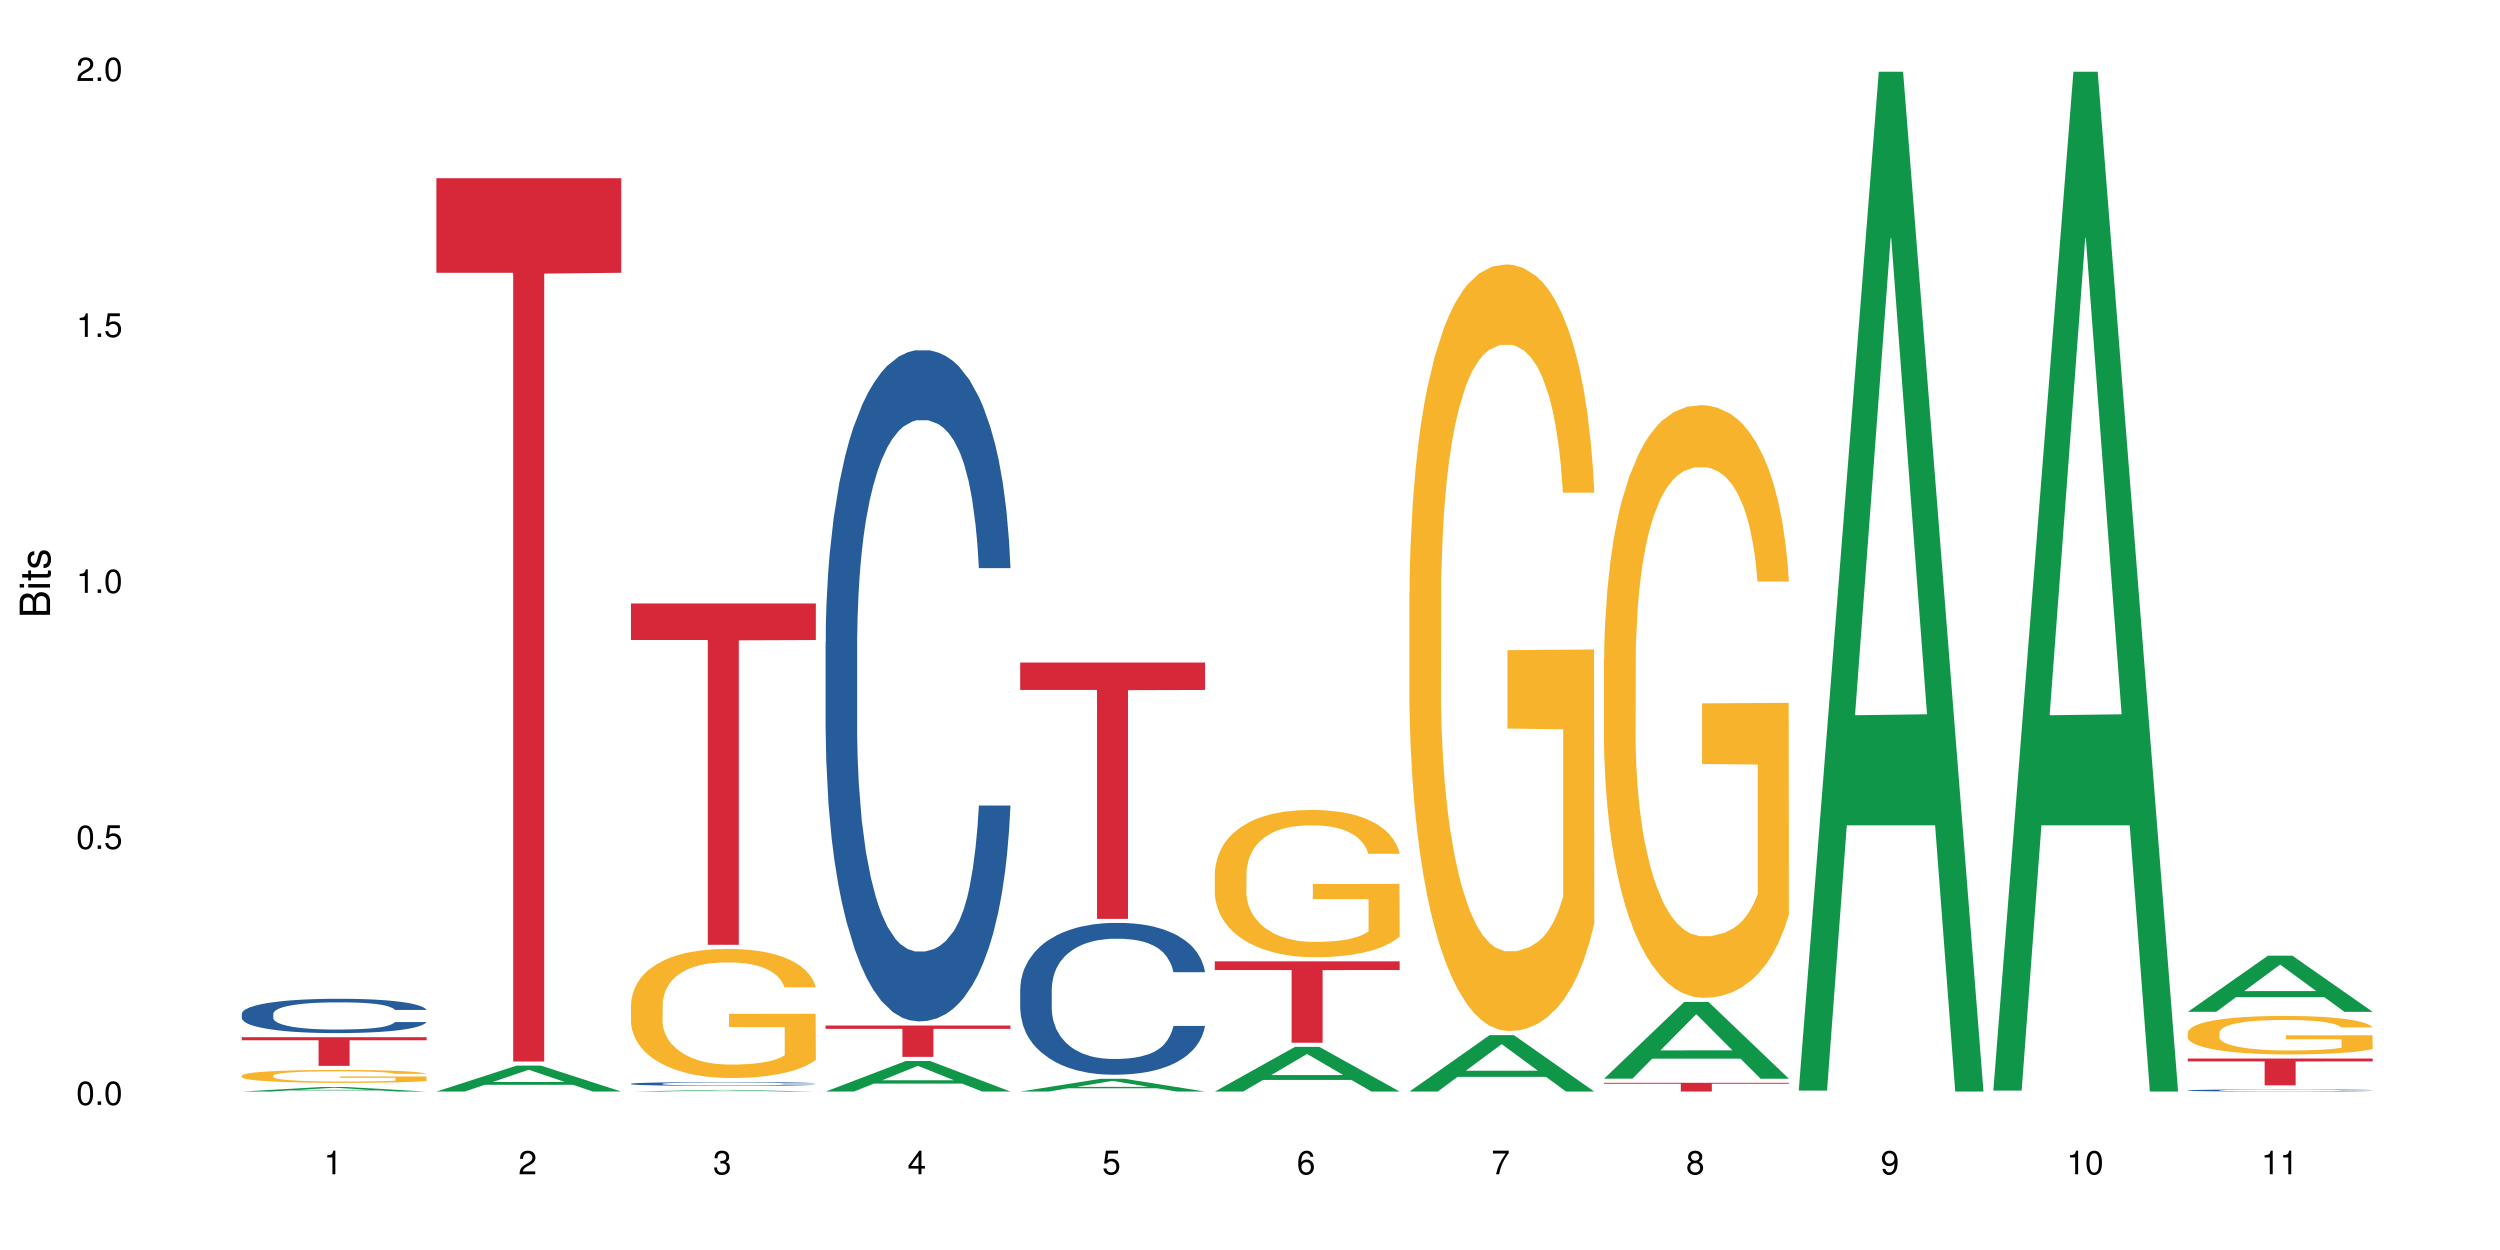 <?xml version="1.0" encoding="UTF-8"?>
<svg xmlns="http://www.w3.org/2000/svg" xmlns:xlink="http://www.w3.org/1999/xlink" width="720pt" height="360pt" viewBox="0 0 720 360" version="1.1">
<defs>
<g>
<symbol overflow="visible" id="glyph0-0">
<path style="stroke:none;" d=""/>
</symbol>
<symbol overflow="visible" id="glyph0-1">
<path style="stroke:none;" d="M 2.641 -6.797 C 2 -6.797 1.422 -6.531 1.078 -6.047 C 0.641 -5.453 0.406 -4.547 0.406 -3.297 C 0.406 -1 1.188 0.219 2.641 0.219 C 4.078 0.219 4.859 -1 4.859 -3.234 C 4.859 -4.562 4.656 -5.438 4.203 -6.047 C 3.844 -6.531 3.281 -6.797 2.641 -6.797 Z M 2.641 -6.047 C 3.547 -6.047 4 -5.125 4 -3.312 C 4 -1.375 3.562 -0.484 2.625 -0.484 C 1.734 -0.484 1.281 -1.422 1.281 -3.281 C 1.281 -5.141 1.734 -6.047 2.641 -6.047 Z M 2.641 -6.047 "/>
</symbol>
<symbol overflow="visible" id="glyph0-2">
<path style="stroke:none;" d="M 1.828 -1 L 0.828 -1 L 0.828 0 L 1.828 0 Z M 1.828 -1 "/>
</symbol>
<symbol overflow="visible" id="glyph0-3">
<path style="stroke:none;" d="M 4.562 -6.797 L 1.062 -6.797 L 0.547 -3.094 L 1.328 -3.094 C 1.719 -3.562 2.047 -3.734 2.578 -3.734 C 3.484 -3.734 4.062 -3.109 4.062 -2.094 C 4.062 -1.125 3.484 -0.531 2.578 -0.531 C 1.828 -0.531 1.375 -0.906 1.188 -1.672 L 0.328 -1.672 C 0.453 -1.109 0.547 -0.844 0.75 -0.594 C 1.125 -0.078 1.828 0.219 2.594 0.219 C 3.969 0.219 4.922 -0.781 4.922 -2.219 C 4.922 -3.562 4.031 -4.484 2.719 -4.484 C 2.25 -4.484 1.859 -4.359 1.469 -4.062 L 1.734 -5.969 L 4.562 -5.969 Z M 4.562 -6.797 "/>
</symbol>
<symbol overflow="visible" id="glyph0-4">
<path style="stroke:none;" d="M 2.484 -4.844 L 2.484 0 L 3.328 0 L 3.328 -6.797 L 2.766 -6.797 C 2.469 -5.75 2.281 -5.609 0.984 -5.453 L 0.984 -4.844 Z M 2.484 -4.844 "/>
</symbol>
<symbol overflow="visible" id="glyph0-5">
<path style="stroke:none;" d="M 4.859 -0.828 L 1.281 -0.828 C 1.359 -1.391 1.672 -1.75 2.5 -2.234 L 3.469 -2.75 C 4.406 -3.266 4.906 -3.969 4.906 -4.812 C 4.906 -5.375 4.672 -5.906 4.266 -6.266 C 3.859 -6.625 3.375 -6.797 2.719 -6.797 C 1.859 -6.797 1.219 -6.5 0.844 -5.922 C 0.609 -5.562 0.5 -5.125 0.484 -4.438 L 1.328 -4.438 C 1.359 -4.906 1.406 -5.188 1.531 -5.406 C 1.75 -5.812 2.188 -6.062 2.703 -6.062 C 3.469 -6.062 4.031 -5.516 4.031 -4.781 C 4.031 -4.25 3.719 -3.797 3.125 -3.438 L 2.234 -2.938 C 0.812 -2.141 0.406 -1.5 0.328 0 L 4.859 0 Z M 4.859 -0.828 "/>
</symbol>
<symbol overflow="visible" id="glyph0-6">
<path style="stroke:none;" d="M 2.125 -3.125 L 2.578 -3.125 C 3.516 -3.125 3.984 -2.703 3.984 -1.891 C 3.984 -1.031 3.469 -0.531 2.578 -0.531 C 1.656 -0.531 1.203 -0.984 1.156 -1.969 L 0.312 -1.969 C 0.344 -1.422 0.438 -1.078 0.609 -0.766 C 0.953 -0.109 1.625 0.219 2.547 0.219 C 3.953 0.219 4.859 -0.609 4.859 -1.906 C 4.859 -2.766 4.516 -3.25 3.703 -3.516 C 4.344 -3.766 4.656 -4.25 4.656 -4.938 C 4.656 -6.109 3.875 -6.797 2.578 -6.797 C 1.203 -6.797 0.484 -6.047 0.453 -4.609 L 1.297 -4.609 C 1.312 -5.016 1.344 -5.25 1.453 -5.453 C 1.641 -5.828 2.062 -6.062 2.594 -6.062 C 3.344 -6.062 3.797 -5.625 3.797 -4.906 C 3.797 -4.422 3.609 -4.141 3.25 -3.984 C 3.016 -3.891 2.719 -3.844 2.125 -3.844 Z M 2.125 -3.125 "/>
</symbol>
<symbol overflow="visible" id="glyph0-7">
<path style="stroke:none;" d="M 3.141 -1.625 L 3.141 0 L 3.984 0 L 3.984 -1.625 L 4.984 -1.625 L 4.984 -2.391 L 3.984 -2.391 L 3.984 -6.797 L 3.359 -6.797 L 0.266 -2.516 L 0.266 -1.625 Z M 3.141 -2.391 L 1 -2.391 L 3.141 -5.359 Z M 3.141 -2.391 "/>
</symbol>
<symbol overflow="visible" id="glyph0-8">
<path style="stroke:none;" d="M 4.781 -5.031 C 4.609 -6.141 3.891 -6.797 2.844 -6.797 C 2.094 -6.797 1.422 -6.438 1.031 -5.828 C 0.609 -5.172 0.406 -4.344 0.406 -3.094 C 0.406 -1.953 0.578 -1.234 0.984 -0.625 C 1.359 -0.078 1.953 0.219 2.703 0.219 C 3.984 0.219 4.922 -0.734 4.922 -2.078 C 4.922 -3.344 4.062 -4.234 2.844 -4.234 C 2.172 -4.234 1.641 -3.969 1.281 -3.469 C 1.281 -5.125 1.828 -6.047 2.797 -6.047 C 3.391 -6.047 3.797 -5.672 3.938 -5.031 Z M 2.734 -3.484 C 3.547 -3.484 4.062 -2.922 4.062 -2 C 4.062 -1.156 3.484 -0.531 2.703 -0.531 C 1.922 -0.531 1.328 -1.188 1.328 -2.047 C 1.328 -2.891 1.906 -3.484 2.734 -3.484 Z M 2.734 -3.484 "/>
</symbol>
<symbol overflow="visible" id="glyph0-9">
<path style="stroke:none;" d="M 4.984 -6.797 L 0.438 -6.797 L 0.438 -5.969 L 4.109 -5.969 C 2.5 -3.656 1.828 -2.234 1.328 0 L 2.219 0 C 2.594 -2.172 3.453 -4.047 4.984 -6.094 Z M 4.984 -6.797 "/>
</symbol>
<symbol overflow="visible" id="glyph0-10">
<path style="stroke:none;" d="M 3.75 -3.578 C 4.453 -4 4.688 -4.344 4.688 -4.984 C 4.688 -6.047 3.844 -6.797 2.641 -6.797 C 1.438 -6.797 0.594 -6.047 0.594 -4.984 C 0.594 -4.359 0.828 -4.016 1.516 -3.578 C 0.734 -3.203 0.359 -2.641 0.359 -1.891 C 0.359 -0.641 1.297 0.219 2.641 0.219 C 3.984 0.219 4.922 -0.641 4.922 -1.875 C 4.922 -2.641 4.531 -3.203 3.75 -3.578 Z M 2.641 -6.047 C 3.359 -6.047 3.812 -5.625 3.812 -4.969 C 3.812 -4.344 3.344 -3.922 2.641 -3.922 C 1.922 -3.922 1.453 -4.344 1.453 -4.984 C 1.453 -5.625 1.922 -6.047 2.641 -6.047 Z M 2.641 -3.203 C 3.484 -3.203 4.062 -2.672 4.062 -1.875 C 4.062 -1.062 3.484 -0.531 2.625 -0.531 C 1.797 -0.531 1.219 -1.078 1.219 -1.875 C 1.219 -2.672 1.797 -3.203 2.641 -3.203 Z M 2.641 -3.203 "/>
</symbol>
<symbol overflow="visible" id="glyph0-11">
<path style="stroke:none;" d="M 0.516 -1.547 C 0.672 -0.438 1.406 0.219 2.438 0.219 C 3.188 0.219 3.859 -0.141 4.266 -0.75 C 4.688 -1.406 4.891 -2.25 4.891 -3.484 C 4.891 -4.625 4.703 -5.359 4.312 -5.953 C 3.938 -6.5 3.344 -6.797 2.594 -6.797 C 1.297 -6.797 0.359 -5.844 0.359 -4.516 C 0.359 -3.25 1.234 -2.344 2.453 -2.344 C 3.094 -2.344 3.562 -2.578 4.016 -3.109 C 4 -1.453 3.469 -0.531 2.5 -0.531 C 1.906 -0.531 1.484 -0.906 1.359 -1.547 Z M 2.578 -6.062 C 3.375 -6.062 3.969 -5.406 3.969 -4.531 C 3.969 -3.688 3.375 -3.094 2.547 -3.094 C 1.734 -3.094 1.234 -3.672 1.234 -4.578 C 1.234 -5.438 1.797 -6.062 2.578 -6.062 Z M 2.578 -6.062 "/>
</symbol>
<symbol overflow="visible" id="glyph1-0">
<path style="stroke:none;" d=""/>
</symbol>
<symbol overflow="visible" id="glyph1-1">
<path style="stroke:none;" d="M 0 -0.953 L 0 -4.891 C 0 -5.719 -0.234 -6.344 -0.734 -6.797 C -1.188 -7.234 -1.812 -7.469 -2.5 -7.469 C -3.547 -7.469 -4.188 -7 -4.625 -5.875 C -4.984 -6.672 -5.641 -7.094 -6.531 -7.094 C -7.156 -7.094 -7.734 -6.859 -8.141 -6.391 C -8.562 -5.938 -8.75 -5.344 -8.75 -4.5 L -8.75 -0.953 Z M -4.984 -2.062 L -7.766 -2.062 L -7.766 -4.219 C -7.766 -4.844 -7.688 -5.203 -7.453 -5.5 C -7.219 -5.812 -6.859 -5.969 -6.375 -5.969 C -5.906 -5.969 -5.531 -5.812 -5.297 -5.5 C -5.062 -5.203 -4.984 -4.844 -4.984 -4.219 Z M -0.984 -2.062 L -4 -2.062 L -4 -4.781 C -4 -5.328 -3.859 -5.688 -3.578 -5.953 C -3.297 -6.219 -2.922 -6.359 -2.484 -6.359 C -2.062 -6.359 -1.688 -6.219 -1.406 -5.953 C -1.109 -5.688 -0.984 -5.328 -0.984 -4.781 Z M -0.984 -2.062 "/>
</symbol>
<symbol overflow="visible" id="glyph1-2">
<path style="stroke:none;" d="M -6.281 -1.797 L -6.281 -0.797 L 0 -0.797 L 0 -1.797 Z M -8.75 -1.797 L -8.75 -0.797 L -7.484 -0.797 L -7.484 -1.797 Z M -8.75 -1.797 "/>
</symbol>
<symbol overflow="visible" id="glyph1-3">
<path style="stroke:none;" d="M -6.281 -3.047 L -6.281 -2.016 L -8.016 -2.016 L -8.016 -1.016 L -6.281 -1.016 L -6.281 -0.172 L -5.469 -0.172 L -5.469 -1.016 L -0.719 -1.016 C -0.078 -1.016 0.281 -1.453 0.281 -2.234 C 0.281 -2.469 0.25 -2.719 0.188 -3.047 L -0.641 -3.047 C -0.609 -2.922 -0.594 -2.766 -0.594 -2.562 C -0.594 -2.141 -0.719 -2.016 -1.156 -2.016 L -5.469 -2.016 L -5.469 -3.047 Z M -6.281 -3.047 "/>
</symbol>
<symbol overflow="visible" id="glyph1-4">
<path style="stroke:none;" d="M -4.531 -5.25 C -5.766 -5.25 -6.469 -4.422 -6.469 -2.969 C -6.469 -1.516 -5.719 -0.562 -4.547 -0.562 C -3.562 -0.562 -3.094 -1.062 -2.734 -2.562 L -2.516 -3.484 C -2.344 -4.188 -2.094 -4.469 -1.625 -4.469 C -1.047 -4.469 -0.641 -3.875 -0.641 -3 C -0.641 -2.453 -0.797 -2 -1.062 -1.75 C -1.25 -1.594 -1.422 -1.531 -1.875 -1.469 L -1.875 -0.406 C -0.422 -0.453 0.281 -1.266 0.281 -2.922 C 0.281 -4.5 -0.5 -5.516 -1.719 -5.516 C -2.656 -5.516 -3.172 -4.984 -3.469 -3.734 L -3.703 -2.766 C -3.891 -1.953 -4.156 -1.609 -4.594 -1.609 C -5.172 -1.609 -5.547 -2.125 -5.547 -2.938 C -5.547 -3.75 -5.203 -4.172 -4.531 -4.203 Z M -4.531 -5.25 "/>
</symbol>
</g>
</defs>
<g id="surface77192">
<rect x="0" y="0" width="720" height="360" style="fill:rgb(100%,100%,100%);fill-opacity:1;stroke:none;"/>
<path style=" stroke:none;fill-rule:nonzero;fill:rgb(6.275%,58.824%,28.235%);fill-opacity:1;" d="M 69.629 314.371 L 69.688 314.367 L 92.723 313.051 L 99.723 313.051 L 122.875 314.371 L 114.738 314.371 L 108.938 314.027 L 83.508 314.027 L 77.82 314.371 L 69.629 314.371 L 85.957 313.883 L 106.605 313.883 L 96.309 313.266 L 96.195 313.266 L 96.082 313.27 L 85.898 313.883 L 85.957 313.883 Z M 69.629 314.371 "/>
<path style=" stroke:none;fill-rule:nonzero;fill:rgb(14.51%,36.078%,60%);fill-opacity:1;" d="M 69.629 291.949 L 69.695 291.941 L 69.695 291.727 L 69.891 291.383 L 70.344 290.949 L 70.797 290.652 L 71.969 290.117 L 73.59 289.602 L 75.277 289.207 L 76.512 288.969 L 77.617 288.789 L 80.148 288.457 L 81.773 288.285 L 83.523 288.129 L 85.668 287.977 L 87.227 287.887 L 90.73 287.742 L 93.328 287.68 L 95.344 287.652 L 99.691 287.652 L 102.289 287.688 L 104.172 287.734 L 106.25 287.805 L 108.004 287.887 L 111.055 288.086 L 113.781 288.34 L 115.016 288.484 L 116.965 288.762 L 118.457 289.035 L 119.496 289.27 L 120.664 289.602 L 121.703 290.008 L 122.484 290.469 L 122.875 290.859 L 113.781 290.859 L 113.328 290.496 L 112.809 290.219 L 111.836 289.848 L 110.859 289.586 L 109.496 289.324 L 108.266 289.152 L 106.574 288.98 L 105.082 288.871 L 103.523 288.789 L 102.031 288.734 L 99.172 288.684 L 95.863 288.684 L 94.629 288.699 L 92.098 288.773 L 90.73 288.836 L 88.785 288.961 L 87.422 289.078 L 85.797 289.258 L 84.695 289.414 L 83.328 289.648 L 82.355 289.855 L 81.254 290.152 L 80.602 290.379 L 80.02 290.633 L 79.5 290.93 L 79.109 291.246 L 78.852 291.582 L 78.719 291.906 L 78.719 293.305 L 78.852 293.633 L 79.176 294.012 L 80.02 294.562 L 81.254 295.039 L 82.68 295.418 L 84.043 295.691 L 84.824 295.816 L 85.863 295.961 L 87.484 296.141 L 89.824 296.32 L 91.188 296.395 L 93.266 296.465 L 95.406 296.504 L 98.266 296.504 L 100.797 296.465 L 102.484 296.422 L 104.238 296.348 L 106.641 296.195 L 108.133 296.051 L 109.434 295.879 L 110.406 295.707 L 111.055 295.562 L 112.031 295.285 L 112.809 294.977 L 113.395 294.66 L 113.781 294.352 L 122.875 294.352 L 122.484 294.715 L 121.898 295.066 L 121.316 295.328 L 120.406 295.645 L 119.367 295.926 L 117.875 296.242 L 116.641 296.449 L 115.016 296.676 L 113.523 296.848 L 111.898 297 L 109.496 297.18 L 107.938 297.27 L 106.25 297.352 L 104.238 297.426 L 101.707 297.488 L 98.977 297.523 L 96.445 297.531 L 93.719 297.516 L 91.707 297.477 L 89.043 297.398 L 85.73 297.234 L 83.328 297.062 L 81.445 296.891 L 79.824 296.711 L 78.004 296.465 L 75.668 296.07 L 74.238 295.762 L 73.266 295.508 L 72.16 295.156 L 71.383 294.84 L 70.473 294.336 L 69.824 293.695 L 69.629 293.199 Z M 69.629 291.949 "/>
<path style=" stroke:none;fill-rule:nonzero;fill:rgb(96.863%,70.196%,16.863%);fill-opacity:1;" d="M 69.629 309.742 L 69.695 309.738 L 69.695 309.672 L 69.953 309.52 L 70.602 309.309 L 71.449 309.133 L 72.355 308.996 L 72.941 308.926 L 73.914 308.824 L 74.758 308.75 L 76.902 308.598 L 79.629 308.453 L 81.121 308.391 L 82.809 308.336 L 85.215 308.27 L 86.316 308.246 L 89.691 308.191 L 93.523 308.156 L 97.746 308.148 L 99.691 308.152 L 102.355 308.164 L 105.992 308.203 L 108.07 308.234 L 109.691 308.27 L 111.379 308.312 L 113.457 308.383 L 115.406 308.465 L 116.965 308.547 L 118.523 308.648 L 119.82 308.758 L 120.926 308.875 L 121.898 309.02 L 122.484 309.137 L 122.875 309.258 L 113.848 309.258 L 113.328 309.137 L 112.742 309.047 L 111.77 308.934 L 110.797 308.852 L 109.82 308.785 L 108.004 308.699 L 106.445 308.645 L 104.496 308.598 L 102.613 308.566 L 100.473 308.547 L 99.172 308.539 L 95.73 308.539 L 92.613 308.562 L 90.797 308.59 L 89.5 308.617 L 87.68 308.668 L 86.578 308.707 L 85.926 308.734 L 83.98 308.84 L 82.68 308.938 L 81.965 309 L 81.059 309.102 L 80.406 309.195 L 79.695 309.332 L 79.305 309.434 L 78.785 309.664 L 78.719 310.277 L 78.914 310.406 L 79.305 310.547 L 79.824 310.668 L 80.602 310.797 L 81.383 310.895 L 82.746 311.027 L 83.914 311.117 L 84.824 311.176 L 86.578 311.266 L 87.289 311.297 L 88.98 311.359 L 90.73 311.406 L 92.875 311.445 L 94.5 311.469 L 97.094 311.484 L 100.406 311.484 L 104.305 311.465 L 106.77 311.438 L 108.457 311.41 L 109.562 311.387 L 110.926 311.348 L 111.898 311.316 L 112.809 311.277 L 113.914 311.219 L 113.914 310.406 L 97.875 310.402 L 97.875 310.023 L 122.809 310.02 L 122.875 311.348 L 121.512 311.441 L 119.82 311.527 L 118.199 311.598 L 116.512 311.656 L 114.109 311.719 L 112.16 311.762 L 109.172 311.809 L 106.445 311.84 L 103.59 311.859 L 101.055 311.867 L 98.07 311.871 L 95.406 311.867 L 92.551 311.844 L 90.277 311.816 L 88.199 311.785 L 86.121 311.738 L 83.523 311.668 L 81.836 311.609 L 80.082 311.539 L 78.332 311.453 L 76.773 311.363 L 75.734 311.289 L 74.695 311.211 L 73.59 311.105 L 72.551 310.992 L 71.773 310.887 L 71.059 310.766 L 70.539 310.656 L 70.02 310.5 L 69.758 310.379 L 69.629 310.273 Z M 69.629 309.742 "/>
<path style=" stroke:none;fill-rule:nonzero;fill:rgb(83.922%,15.686%,22.353%);fill-opacity:1;" d="M 69.629 298.711 L 122.875 298.711 L 122.875 299.594 L 100.684 299.602 L 100.684 306.969 L 91.754 306.969 L 91.754 299.609 L 91.625 299.594 L 69.629 299.594 Z M 69.629 298.711 "/>
<path style=" stroke:none;fill-rule:nonzero;fill:rgb(6.275%,58.824%,28.235%);fill-opacity:1;" d="M 125.676 314.363 L 125.734 314.355 L 148.77 306.898 L 155.77 306.898 L 178.918 314.371 L 170.785 314.371 L 164.984 312.422 L 139.555 312.422 L 133.867 314.363 L 125.676 314.363 L 142 311.613 L 162.652 311.605 L 152.355 308.117 L 152.242 308.113 L 152.129 308.133 L 141.945 311.605 L 142 311.613 Z M 125.676 314.363 "/>
<path style=" stroke:none;fill-rule:nonzero;fill:rgb(83.922%,15.686%,22.353%);fill-opacity:1;" d="M 125.676 51.328 L 178.918 51.328 L 178.918 78.559 L 156.73 78.797 L 156.73 305.719 L 147.801 305.719 L 147.801 79.039 L 147.672 78.559 L 125.676 78.559 Z M 125.676 51.328 "/>
<path style=" stroke:none;fill-rule:nonzero;fill:rgb(6.275%,58.824%,28.235%);fill-opacity:1;" d="M 181.723 314.371 L 181.777 314.371 L 204.816 313.91 L 211.812 313.91 L 234.965 314.371 L 226.832 314.371 L 221.031 314.25 L 195.602 314.25 L 189.914 314.371 L 181.723 314.371 L 198.047 314.199 L 218.695 314.199 L 208.402 313.984 L 208.289 313.984 L 208.172 313.988 L 197.992 314.199 L 198.047 314.199 Z M 181.723 314.371 "/>
<path style=" stroke:none;fill-rule:nonzero;fill:rgb(14.51%,36.078%,60%);fill-opacity:1;" d="M 181.723 312.117 L 181.785 312.117 L 181.785 312.09 L 181.98 312.055 L 182.438 312.008 L 182.891 311.973 L 184.059 311.914 L 185.684 311.859 L 187.371 311.812 L 188.605 311.789 L 189.707 311.77 L 192.242 311.73 L 193.863 311.711 L 195.617 311.695 L 197.762 311.68 L 199.32 311.668 L 202.824 311.652 L 205.422 311.645 L 211.785 311.645 L 214.383 311.648 L 216.266 311.652 L 218.344 311.66 L 220.098 311.668 L 223.148 311.691 L 225.875 311.719 L 227.109 311.734 L 229.059 311.766 L 230.551 311.797 L 231.59 311.82 L 232.758 311.859 L 233.797 311.902 L 234.578 311.953 L 234.965 311.996 L 225.875 311.996 L 225.422 311.957 L 224.902 311.926 L 223.926 311.883 L 222.953 311.855 L 221.59 311.828 L 220.355 311.809 L 218.668 311.789 L 217.176 311.777 L 215.617 311.77 L 214.121 311.762 L 211.266 311.758 L 206.723 311.758 L 204.188 311.766 L 202.824 311.773 L 200.875 311.785 L 199.512 311.801 L 197.891 311.82 L 196.785 311.836 L 195.422 311.863 L 194.449 311.887 L 193.344 311.918 L 192.695 311.941 L 192.109 311.973 L 191.59 312.004 L 191.203 312.039 L 190.941 312.074 L 190.812 312.113 L 190.812 312.266 L 190.941 312.301 L 191.266 312.344 L 192.109 312.402 L 193.344 312.457 L 194.773 312.5 L 196.137 312.527 L 196.918 312.543 L 197.953 312.559 L 199.578 312.578 L 201.914 312.598 L 203.281 312.605 L 205.355 312.613 L 207.5 312.617 L 210.355 312.617 L 212.891 312.613 L 214.578 312.609 L 216.332 312.602 L 218.734 312.586 L 220.227 312.566 L 221.523 312.551 L 222.5 312.531 L 223.148 312.516 L 224.121 312.484 L 224.902 312.449 L 225.484 312.414 L 225.875 312.383 L 234.965 312.383 L 234.578 312.422 L 233.992 312.461 L 233.406 312.488 L 232.5 312.523 L 231.461 312.555 L 229.965 312.59 L 228.734 312.613 L 227.109 312.637 L 225.617 312.656 L 223.992 312.672 L 221.59 312.691 L 220.031 312.703 L 218.344 312.711 L 216.332 312.719 L 213.797 312.727 L 211.07 312.73 L 205.812 312.73 L 203.801 312.727 L 201.137 312.715 L 197.824 312.699 L 195.422 312.68 L 193.539 312.66 L 191.918 312.641 L 190.098 312.613 L 187.762 312.57 L 186.332 312.535 L 185.359 312.508 L 184.254 312.469 L 183.477 312.434 L 182.566 312.379 L 181.918 312.309 L 181.723 312.254 Z M 181.723 312.117 "/>
<path style=" stroke:none;fill-rule:nonzero;fill:rgb(96.863%,70.196%,16.863%);fill-opacity:1;" d="M 181.723 289.211 L 181.785 289.176 L 181.785 288.496 L 182.047 286.969 L 182.695 284.863 L 183.539 283.133 L 184.449 281.777 L 185.035 281.062 L 186.008 280.043 L 186.852 279.297 L 188.996 277.77 L 191.723 276.344 L 193.215 275.734 L 194.902 275.156 L 197.305 274.512 L 198.41 274.273 L 201.785 273.73 L 205.617 273.391 L 209.836 273.289 L 211.785 273.32 L 214.449 273.457 L 218.082 273.832 L 220.16 274.172 L 221.785 274.512 L 223.473 274.953 L 225.551 275.629 L 227.5 276.445 L 229.059 277.262 L 230.617 278.277 L 231.914 279.363 L 233.02 280.555 L 233.992 281.98 L 234.578 283.168 L 234.965 284.355 L 225.941 284.355 L 225.422 283.168 L 224.836 282.25 L 223.863 281.129 L 222.891 280.316 L 221.914 279.672 L 220.098 278.789 L 218.539 278.246 L 216.59 277.77 L 214.707 277.465 L 212.566 277.262 L 211.266 277.191 L 207.824 277.191 L 204.707 277.43 L 202.891 277.703 L 201.59 277.973 L 199.773 278.484 L 198.668 278.891 L 198.02 279.16 L 196.07 280.215 L 194.773 281.164 L 194.059 281.809 L 193.148 282.828 L 192.5 283.746 L 191.785 285.102 L 191.398 286.121 L 190.879 288.43 L 190.812 294.539 L 191.008 295.832 L 191.398 297.223 L 191.918 298.445 L 192.695 299.734 L 193.477 300.719 L 194.84 302.043 L 196.008 302.926 L 196.918 303.504 L 198.668 304.422 L 199.383 304.727 L 201.07 305.336 L 202.824 305.812 L 204.969 306.219 L 206.59 306.422 L 209.188 306.594 L 212.5 306.594 L 216.395 306.391 L 218.863 306.117 L 220.551 305.848 L 221.656 305.609 L 223.02 305.234 L 223.992 304.895 L 224.902 304.523 L 226.004 303.945 L 226.004 295.832 L 209.969 295.797 L 209.969 291.996 L 234.902 291.961 L 234.965 305.234 L 233.602 306.152 L 231.914 307.035 L 230.293 307.715 L 228.602 308.289 L 226.199 308.934 L 224.254 309.344 L 221.266 309.816 L 218.539 310.125 L 215.68 310.328 L 213.148 310.43 L 210.164 310.465 L 207.5 310.395 L 204.645 310.191 L 202.371 309.918 L 200.293 309.582 L 198.215 309.141 L 195.617 308.426 L 193.93 307.848 L 192.176 307.137 L 190.422 306.289 L 188.863 305.371 L 187.824 304.656 L 186.785 303.844 L 185.684 302.824 L 184.645 301.672 L 183.863 300.617 L 183.152 299.43 L 182.633 298.309 L 182.113 296.781 L 181.852 295.559 L 181.723 294.508 Z M 181.723 289.211 "/>
<path style=" stroke:none;fill-rule:nonzero;fill:rgb(83.922%,15.686%,22.353%);fill-opacity:1;" d="M 181.723 173.801 L 234.965 173.801 L 234.965 184.324 L 212.777 184.418 L 212.777 272.109 L 203.848 272.109 L 203.848 184.512 L 203.719 184.324 L 181.723 184.324 Z M 181.723 173.801 "/>
<path style=" stroke:none;fill-rule:nonzero;fill:rgb(6.275%,58.824%,28.235%);fill-opacity:1;" d="M 237.77 314.363 L 237.824 314.355 L 260.863 305.562 L 267.859 305.562 L 291.012 314.371 L 282.879 314.371 L 277.074 312.07 L 251.648 312.07 L 245.961 314.363 L 237.77 314.363 L 254.094 311.121 L 274.742 311.113 L 264.449 307 L 264.332 306.992 L 264.219 307.02 L 254.039 311.113 L 254.094 311.121 Z M 237.77 314.363 "/>
<path style=" stroke:none;fill-rule:nonzero;fill:rgb(14.51%,36.078%,60%);fill-opacity:1;" d="M 237.77 184.992 L 237.832 184.816 L 237.832 180.574 L 238.027 173.863 L 238.484 165.383 L 238.938 159.555 L 240.105 149.133 L 241.73 139.062 L 243.418 131.289 L 244.652 126.695 L 245.754 123.164 L 248.289 116.625 L 249.91 113.27 L 251.664 110.266 L 253.805 107.262 L 255.363 105.496 L 258.871 102.668 L 261.469 101.434 L 263.48 100.902 L 267.832 100.902 L 270.43 101.609 L 272.312 102.492 L 274.391 103.906 L 276.145 105.496 L 279.195 109.383 L 281.922 114.328 L 283.156 117.156 L 285.105 122.633 L 286.598 127.934 L 287.637 132.523 L 288.805 139.062 L 289.844 147.012 L 290.621 156.02 L 291.012 163.617 L 281.922 163.617 L 281.469 156.551 L 280.949 151.074 L 279.973 143.832 L 279 138.707 L 277.637 133.586 L 276.402 130.227 L 274.715 126.871 L 273.223 124.754 L 271.664 123.164 L 270.168 122.102 L 267.312 121.043 L 264 121.043 L 262.766 121.395 L 260.234 122.809 L 258.871 124.047 L 256.922 126.52 L 255.559 128.816 L 253.938 132.348 L 252.832 135.352 L 251.469 139.945 L 250.496 144.008 L 249.391 149.836 L 248.742 154.254 L 248.156 159.199 L 247.637 165.031 L 247.25 171.215 L 246.988 177.75 L 246.859 184.109 L 246.859 211.492 L 246.988 217.852 L 247.312 225.27 L 248.156 236.047 L 249.391 245.41 L 250.82 252.828 L 252.184 258.129 L 252.961 260.602 L 254 263.43 L 255.625 266.961 L 257.961 270.496 L 259.324 271.906 L 261.402 273.32 L 263.547 274.027 L 266.402 274.027 L 268.938 273.32 L 270.625 272.438 L 272.379 271.023 L 274.781 268.023 L 276.273 265.195 L 277.57 261.84 L 278.547 258.48 L 279.195 255.656 L 280.168 250.18 L 280.949 244.172 L 281.531 237.988 L 281.922 231.984 L 291.012 231.984 L 290.621 239.051 L 290.039 245.938 L 289.453 251.062 L 288.547 257.246 L 287.508 262.723 L 286.012 268.906 L 284.777 272.969 L 283.156 277.383 L 281.664 280.742 L 280.039 283.742 L 277.637 287.277 L 276.078 289.043 L 274.391 290.633 L 272.379 292.047 L 269.844 293.285 L 267.117 293.988 L 264.586 294.168 L 261.859 293.812 L 259.844 293.105 L 257.184 291.516 L 253.871 288.336 L 251.469 284.98 L 249.586 281.625 L 247.961 278.09 L 246.145 273.32 L 243.809 265.547 L 242.379 259.543 L 241.406 254.594 L 240.301 247.707 L 239.523 241.523 L 238.613 231.629 L 237.965 219.086 L 237.77 209.371 Z M 237.77 184.992 "/>
<path style=" stroke:none;fill-rule:nonzero;fill:rgb(83.922%,15.686%,22.353%);fill-opacity:1;" d="M 237.77 295.348 L 291.012 295.348 L 291.012 296.312 L 268.82 296.32 L 268.82 304.383 L 259.895 304.383 L 259.895 296.332 L 259.766 296.312 L 237.77 296.312 Z M 237.77 295.348 "/>
<path style=" stroke:none;fill-rule:nonzero;fill:rgb(6.275%,58.824%,28.235%);fill-opacity:1;" d="M 293.816 314.367 L 293.871 314.363 L 316.91 310.703 L 323.906 310.703 L 347.059 314.371 L 338.926 314.371 L 333.121 313.414 L 307.695 313.414 L 302.008 314.367 L 293.816 314.367 L 310.141 313.016 L 330.789 313.016 L 320.492 311.301 L 320.379 311.301 L 320.266 311.309 L 310.082 313.016 L 310.141 313.016 Z M 293.816 314.367 "/>
<path style=" stroke:none;fill-rule:nonzero;fill:rgb(14.51%,36.078%,60%);fill-opacity:1;" d="M 293.816 284.832 L 293.879 284.793 L 293.879 283.832 L 294.074 282.312 L 294.527 280.398 L 294.984 279.078 L 296.152 276.719 L 297.777 274.441 L 299.465 272.684 L 300.699 271.645 L 301.801 270.848 L 304.332 269.367 L 305.957 268.609 L 307.711 267.93 L 309.852 267.25 L 311.41 266.852 L 314.918 266.211 L 317.516 265.934 L 319.527 265.812 L 323.879 265.812 L 326.477 265.973 L 328.359 266.172 L 330.438 266.492 L 332.191 266.852 L 335.242 267.73 L 337.969 268.848 L 339.203 269.488 L 341.148 270.727 L 342.645 271.926 L 343.684 272.965 L 344.852 274.441 L 345.891 276.242 L 346.668 278.277 L 347.059 279.996 L 337.969 279.996 L 337.516 278.398 L 336.996 277.16 L 336.02 275.523 L 335.047 274.363 L 333.684 273.203 L 332.449 272.445 L 330.762 271.688 L 329.266 271.207 L 327.711 270.848 L 326.215 270.609 L 323.359 270.367 L 320.047 270.367 L 318.812 270.449 L 316.281 270.766 L 314.918 271.047 L 312.969 271.605 L 311.605 272.125 L 309.984 272.926 L 308.879 273.605 L 307.516 274.645 L 306.543 275.562 L 305.438 276.879 L 304.789 277.879 L 304.203 279 L 303.684 280.316 L 303.293 281.715 L 303.035 283.195 L 302.906 284.633 L 302.906 290.824 L 303.035 292.262 L 303.359 293.941 L 304.203 296.379 L 305.438 298.496 L 306.867 300.176 L 308.23 301.371 L 309.008 301.934 L 310.047 302.57 L 311.672 303.371 L 314.008 304.168 L 315.371 304.488 L 317.449 304.809 L 319.594 304.969 L 322.449 304.969 L 324.98 304.809 L 326.672 304.609 L 328.422 304.289 L 330.824 303.609 L 332.32 302.973 L 333.617 302.211 L 334.594 301.453 L 335.242 300.812 L 336.215 299.574 L 336.996 298.215 L 337.578 296.816 L 337.969 295.461 L 347.059 295.461 L 346.668 297.059 L 346.086 298.617 L 345.5 299.773 L 344.59 301.172 L 343.551 302.41 L 342.059 303.809 L 340.824 304.73 L 339.203 305.727 L 337.707 306.488 L 336.086 307.168 L 333.684 307.965 L 332.125 308.363 L 330.438 308.727 L 328.422 309.043 L 325.891 309.324 L 323.164 309.484 L 320.633 309.523 L 317.906 309.445 L 315.891 309.285 L 313.23 308.926 L 309.918 308.207 L 307.516 307.445 L 305.633 306.688 L 304.008 305.887 L 302.191 304.809 L 299.852 303.051 L 298.426 301.691 L 297.449 300.574 L 296.348 299.016 L 295.566 297.617 L 294.66 295.379 L 294.008 292.543 L 293.816 290.344 Z M 293.816 284.832 "/>
<path style=" stroke:none;fill-rule:nonzero;fill:rgb(83.922%,15.686%,22.353%);fill-opacity:1;" d="M 293.816 190.805 L 347.059 190.805 L 347.059 198.707 L 324.867 198.773 L 324.867 264.633 L 315.941 264.633 L 315.941 198.844 L 315.812 198.707 L 293.816 198.707 Z M 293.816 190.805 "/>
<path style=" stroke:none;fill-rule:nonzero;fill:rgb(6.275%,58.824%,28.235%);fill-opacity:1;" d="M 349.859 314.359 L 349.918 314.348 L 372.957 301.496 L 379.953 301.496 L 403.105 314.371 L 394.973 314.371 L 389.168 311.012 L 363.742 311.012 L 358.051 314.359 L 349.859 314.359 L 366.188 309.621 L 386.836 309.609 L 376.539 303.602 L 376.426 303.59 L 376.312 303.625 L 366.129 309.609 L 366.188 309.621 Z M 349.859 314.359 "/>
<path style=" stroke:none;fill-rule:nonzero;fill:rgb(96.863%,70.196%,16.863%);fill-opacity:1;" d="M 349.859 251.426 L 349.926 251.387 L 349.926 250.613 L 350.188 248.867 L 350.836 246.465 L 351.68 244.492 L 352.59 242.941 L 353.172 242.129 L 354.148 240.965 L 354.992 240.113 L 357.133 238.367 L 359.859 236.742 L 361.355 236.043 L 363.043 235.387 L 365.445 234.648 L 366.547 234.379 L 369.926 233.758 L 373.758 233.371 L 377.977 233.254 L 379.926 233.293 L 382.586 233.449 L 386.223 233.875 L 388.301 234.262 L 389.926 234.648 L 391.613 235.152 L 393.691 235.926 L 395.637 236.859 L 397.195 237.789 L 398.754 238.949 L 400.055 240.191 L 401.156 241.547 L 402.133 243.172 L 402.715 244.531 L 403.105 245.887 L 394.078 245.887 L 393.559 244.531 L 392.977 243.484 L 392 242.203 L 391.027 241.273 L 390.055 240.539 L 388.234 239.531 L 386.676 238.91 L 384.73 238.367 L 382.848 238.02 L 380.703 237.789 L 379.406 237.711 L 375.965 237.711 L 372.848 237.98 L 371.027 238.293 L 369.73 238.602 L 367.914 239.184 L 366.809 239.648 L 366.16 239.957 L 364.211 241.16 L 362.914 242.242 L 362.199 242.98 L 361.289 244.141 L 360.641 245.188 L 359.926 246.738 L 359.535 247.898 L 359.016 250.535 L 358.953 257.508 L 359.145 258.98 L 359.535 260.57 L 360.055 261.965 L 360.836 263.438 L 361.613 264.562 L 362.977 266.074 L 364.145 267.078 L 365.055 267.738 L 366.809 268.785 L 367.523 269.133 L 369.211 269.832 L 370.965 270.375 L 373.105 270.84 L 374.73 271.07 L 377.328 271.266 L 380.641 271.266 L 384.535 271.031 L 387.004 270.723 L 388.691 270.41 L 389.793 270.141 L 391.156 269.715 L 392.133 269.328 L 393.039 268.902 L 394.145 268.242 L 394.145 258.98 L 378.105 258.941 L 378.105 254.602 L 403.039 254.566 L 403.105 269.715 L 401.742 270.762 L 400.055 271.77 L 398.43 272.543 L 396.742 273.203 L 394.34 273.938 L 392.391 274.402 L 389.406 274.945 L 386.676 275.293 L 383.82 275.527 L 381.289 275.645 L 378.301 275.68 L 375.641 275.605 L 372.781 275.371 L 370.508 275.062 L 368.434 274.676 L 366.355 274.172 L 363.758 273.355 L 362.066 272.699 L 360.316 271.883 L 358.562 270.914 L 357.004 269.871 L 355.965 269.055 L 354.926 268.125 L 353.82 266.965 L 352.781 265.645 L 352.004 264.445 L 351.289 263.09 L 350.77 261.809 L 350.25 260.066 L 349.992 258.672 L 349.859 257.469 Z M 349.859 251.426 "/>
<path style=" stroke:none;fill-rule:nonzero;fill:rgb(83.922%,15.686%,22.353%);fill-opacity:1;" d="M 349.859 276.859 L 403.105 276.859 L 403.105 279.371 L 380.914 279.395 L 380.914 300.316 L 371.988 300.316 L 371.988 279.414 L 371.859 279.371 L 349.859 279.371 Z M 349.859 276.859 "/>
<path style=" stroke:none;fill-rule:nonzero;fill:rgb(6.275%,58.824%,28.235%);fill-opacity:1;" d="M 405.906 314.355 L 405.965 314.34 L 429.004 298.121 L 436 298.121 L 459.152 314.371 L 451.016 314.371 L 445.215 310.129 L 419.789 310.129 L 414.098 314.355 L 405.906 314.355 L 422.234 308.375 L 442.883 308.359 L 432.586 300.777 L 432.473 300.762 L 432.359 300.805 L 422.176 308.359 L 422.234 308.375 Z M 405.906 314.355 "/>
<path style=" stroke:none;fill-rule:nonzero;fill:rgb(96.863%,70.196%,16.863%);fill-opacity:1;" d="M 405.906 170.715 L 405.973 170.512 L 405.973 166.48 L 406.23 157.406 L 406.883 144.906 L 407.727 134.621 L 408.633 126.555 L 409.219 122.32 L 410.191 116.273 L 411.039 111.836 L 413.18 102.762 L 415.906 94.293 L 417.402 90.664 L 419.09 87.234 L 421.492 83.406 L 422.594 81.992 L 425.973 78.766 L 429.801 76.75 L 434.023 76.145 L 435.973 76.348 L 438.633 77.152 L 442.27 79.371 L 444.348 81.387 L 445.969 83.406 L 447.66 86.027 L 449.738 90.059 L 451.684 94.898 L 453.242 99.738 L 454.801 105.785 L 456.102 112.238 L 457.203 119.297 L 458.176 127.766 L 458.762 134.824 L 459.152 141.879 L 450.125 141.879 L 449.605 134.824 L 449.023 129.379 L 448.047 122.723 L 447.074 117.887 L 446.102 114.055 L 444.281 108.812 L 442.723 105.586 L 440.777 102.762 L 438.895 100.949 L 436.75 99.738 L 435.453 99.336 L 432.012 99.336 L 428.895 100.746 L 427.074 102.359 L 425.777 103.973 L 423.957 106.996 L 422.855 109.418 L 422.207 111.031 L 420.258 117.281 L 418.957 122.926 L 418.246 126.758 L 417.336 132.805 L 416.688 138.25 L 415.973 146.316 L 415.582 152.367 L 415.062 166.078 L 414.996 202.371 L 415.191 210.035 L 415.582 218.301 L 416.102 225.562 L 416.883 233.223 L 417.66 239.07 L 419.023 246.934 L 420.191 252.176 L 421.102 255.605 L 422.855 261.051 L 423.57 262.863 L 425.258 266.492 L 427.012 269.316 L 429.152 271.734 L 430.777 272.945 L 433.375 273.953 L 436.684 273.953 L 440.582 272.746 L 443.047 271.133 L 444.738 269.52 L 445.84 268.105 L 447.203 265.891 L 448.18 263.871 L 449.086 261.656 L 450.191 258.227 L 450.191 210.035 L 434.152 209.832 L 434.152 187.25 L 459.086 187.047 L 459.152 265.891 L 457.789 271.332 L 456.102 276.574 L 454.477 280.609 L 452.789 284.035 L 450.387 287.867 L 448.438 290.289 L 445.449 293.109 L 442.723 294.926 L 439.867 296.133 L 437.336 296.738 L 434.348 296.941 L 431.684 296.539 L 428.828 295.328 L 426.555 293.715 L 424.477 291.699 L 422.398 289.078 L 419.805 284.844 L 418.113 281.414 L 416.363 277.18 L 414.609 272.141 L 413.051 266.695 L 412.012 262.461 L 410.973 257.621 L 409.867 251.574 L 408.828 244.715 L 408.051 238.465 L 407.336 231.41 L 406.816 224.754 L 406.297 215.68 L 406.039 208.422 L 405.906 202.172 Z M 405.906 170.715 "/>
<path style=" stroke:none;fill-rule:nonzero;fill:rgb(6.275%,58.824%,28.235%);fill-opacity:1;" d="M 461.953 310.652 L 462.012 310.633 L 485.051 288.559 L 492.047 288.559 L 515.199 310.672 L 507.062 310.672 L 501.262 304.902 L 475.832 304.902 L 470.145 310.652 L 461.953 310.652 L 478.281 302.512 L 498.93 302.492 L 488.633 292.172 L 488.52 292.152 L 488.406 292.215 L 478.223 302.492 L 478.281 302.512 Z M 461.953 310.652 "/>
<path style=" stroke:none;fill-rule:nonzero;fill:rgb(96.863%,70.196%,16.863%);fill-opacity:1;" d="M 461.953 189.785 L 462.02 189.629 L 462.02 186.508 L 462.277 179.492 L 462.93 169.828 L 463.773 161.875 L 464.68 155.641 L 465.266 152.367 L 466.238 147.688 L 467.082 144.258 L 469.227 137.242 L 471.953 130.695 L 473.445 127.891 L 475.137 125.238 L 477.539 122.277 L 478.641 121.184 L 482.02 118.691 L 485.848 117.133 L 490.07 116.664 L 492.016 116.82 L 494.68 117.445 L 498.316 119.16 L 500.395 120.719 L 502.016 122.277 L 503.703 124.305 L 505.781 127.422 L 507.73 131.164 L 509.289 134.906 L 510.848 139.582 L 512.145 144.57 L 513.25 150.027 L 514.223 156.574 L 514.809 162.031 L 515.199 167.488 L 506.172 167.488 L 505.652 162.031 L 505.07 157.824 L 504.094 152.68 L 503.121 148.938 L 502.148 145.973 L 500.328 141.922 L 498.77 139.426 L 496.82 137.242 L 494.938 135.84 L 492.797 134.906 L 491.496 134.594 L 488.055 134.594 L 484.941 135.684 L 483.121 136.934 L 481.824 138.18 L 480.004 140.516 L 478.902 142.387 L 478.25 143.637 L 476.305 148.469 L 475.004 152.836 L 474.289 155.797 L 473.383 160.473 L 472.734 164.684 L 472.02 170.918 L 471.629 175.598 L 471.109 186.199 L 471.043 214.262 L 471.238 220.184 L 471.629 226.578 L 472.148 232.191 L 472.926 238.113 L 473.707 242.637 L 475.07 248.715 L 476.238 252.77 L 477.148 255.418 L 478.902 259.629 L 479.617 261.031 L 481.305 263.84 L 483.059 266.02 L 485.199 267.891 L 486.824 268.828 L 489.422 269.605 L 492.73 269.605 L 496.629 268.672 L 499.094 267.426 L 500.781 266.176 L 501.887 265.086 L 503.25 263.371 L 504.223 261.812 L 505.133 260.098 L 506.238 257.445 L 506.238 220.184 L 490.199 220.027 L 490.199 202.566 L 515.133 202.41 L 515.199 263.371 L 513.836 267.582 L 512.145 271.633 L 510.523 274.75 L 508.836 277.402 L 506.434 280.363 L 504.484 282.234 L 501.496 284.418 L 498.77 285.82 L 495.914 286.758 L 493.383 287.223 L 490.395 287.379 L 487.73 287.07 L 484.875 286.133 L 482.602 284.887 L 480.523 283.328 L 478.445 281.301 L 475.848 278.027 L 474.16 275.375 L 472.406 272.102 L 470.656 268.203 L 469.098 263.996 L 468.059 260.719 L 467.02 256.98 L 465.914 252.301 L 464.875 247 L 464.098 242.168 L 463.383 236.711 L 462.863 231.566 L 462.344 224.551 L 462.082 218.938 L 461.953 214.105 Z M 461.953 189.785 "/>
<path style=" stroke:none;fill-rule:nonzero;fill:rgb(83.922%,15.686%,22.353%);fill-opacity:1;" d="M 461.953 311.852 L 515.199 311.852 L 515.199 312.121 L 493.008 312.125 L 493.008 314.371 L 484.078 314.371 L 484.078 312.125 L 483.949 312.121 L 461.953 312.121 Z M 461.953 311.852 "/>
<path style=" stroke:none;fill-rule:nonzero;fill:rgb(6.275%,58.824%,28.235%);fill-opacity:1;" d="M 518 314.094 L 518.059 313.82 L 541.094 20.664 L 548.094 20.664 L 571.246 314.371 L 563.109 314.371 L 557.309 237.703 L 531.879 237.703 L 526.191 314.094 L 518 314.094 L 534.324 205.988 L 554.977 205.711 L 544.68 68.648 L 544.566 68.375 L 544.453 69.199 L 534.27 205.711 L 534.324 205.988 Z M 518 314.094 "/>
<path style=" stroke:none;fill-rule:nonzero;fill:rgb(6.275%,58.824%,28.235%);fill-opacity:1;" d="M 574.047 314.094 L 574.102 313.82 L 597.141 20.664 L 604.137 20.664 L 627.289 314.371 L 619.156 314.371 L 613.355 237.703 L 587.926 237.703 L 582.238 314.094 L 574.047 314.094 L 590.371 205.988 L 611.023 205.711 L 600.727 68.648 L 600.613 68.375 L 600.496 69.199 L 590.316 205.711 L 590.371 205.988 Z M 574.047 314.094 "/>
<path style=" stroke:none;fill-rule:nonzero;fill:rgb(6.275%,58.824%,28.235%);fill-opacity:1;" d="M 630.094 291.395 L 630.148 291.379 L 653.188 275.223 L 660.184 275.223 L 683.336 291.41 L 675.203 291.41 L 669.398 287.184 L 643.973 287.184 L 638.285 291.395 L 630.094 291.395 L 646.418 285.438 L 667.066 285.422 L 656.773 277.867 L 656.656 277.852 L 656.543 277.898 L 646.363 285.422 L 646.418 285.438 Z M 630.094 291.395 "/>
<path style=" stroke:none;fill-rule:nonzero;fill:rgb(14.51%,36.078%,60%);fill-opacity:1;" d="M 630.094 314.023 L 630.156 314.023 L 630.156 314.008 L 630.352 313.988 L 630.809 313.961 L 631.262 313.941 L 632.43 313.91 L 634.055 313.879 L 635.742 313.852 L 636.977 313.836 L 638.078 313.828 L 640.613 313.805 L 642.234 313.797 L 643.988 313.785 L 646.133 313.777 L 647.691 313.77 L 651.195 313.762 L 653.793 313.758 L 655.805 313.754 L 660.156 313.754 L 662.754 313.758 L 664.637 313.762 L 666.715 313.766 L 668.469 313.77 L 671.52 313.781 L 674.246 313.797 L 675.48 313.809 L 677.43 313.824 L 678.922 313.84 L 679.961 313.855 L 681.129 313.879 L 682.168 313.902 L 682.949 313.93 L 683.336 313.957 L 674.246 313.957 L 673.793 313.934 L 673.273 313.914 L 672.297 313.891 L 671.324 313.875 L 669.961 313.859 L 668.727 313.848 L 667.039 313.84 L 665.547 313.832 L 663.988 313.828 L 662.492 313.824 L 659.637 313.82 L 655.09 313.82 L 652.559 313.824 L 651.195 313.828 L 649.246 313.836 L 647.883 313.844 L 646.262 313.855 L 645.156 313.867 L 643.793 313.879 L 642.82 313.895 L 641.715 313.91 L 641.066 313.926 L 640.48 313.941 L 639.961 313.961 L 639.574 313.98 L 639.312 314 L 639.184 314.02 L 639.184 314.109 L 639.312 314.129 L 639.637 314.152 L 640.48 314.188 L 641.715 314.215 L 643.145 314.238 L 644.508 314.258 L 645.285 314.266 L 646.324 314.273 L 647.949 314.285 L 650.285 314.297 L 651.648 314.301 L 653.727 314.305 L 661.262 314.305 L 662.949 314.301 L 664.703 314.297 L 667.105 314.289 L 668.598 314.277 L 669.895 314.27 L 670.871 314.258 L 671.52 314.25 L 672.492 314.23 L 673.273 314.211 L 673.855 314.191 L 674.246 314.172 L 683.336 314.172 L 682.949 314.195 L 682.363 314.219 L 681.777 314.234 L 680.871 314.254 L 679.832 314.27 L 678.336 314.289 L 677.105 314.305 L 675.48 314.316 L 673.988 314.328 L 672.363 314.336 L 669.961 314.348 L 668.402 314.355 L 666.715 314.359 L 664.703 314.363 L 662.168 314.367 L 659.441 314.371 L 654.184 314.371 L 652.168 314.367 L 649.508 314.363 L 646.195 314.352 L 643.793 314.34 L 641.91 314.332 L 640.289 314.32 L 638.469 314.305 L 636.133 314.281 L 634.703 314.262 L 633.73 314.246 L 632.625 314.223 L 631.848 314.203 L 630.938 314.172 L 630.289 314.133 L 630.094 314.102 Z M 630.094 314.023 "/>
<path style=" stroke:none;fill-rule:nonzero;fill:rgb(96.863%,70.196%,16.863%);fill-opacity:1;" d="M 630.094 297.34 L 630.156 297.332 L 630.156 297.129 L 630.418 296.672 L 631.066 296.043 L 631.91 295.527 L 632.82 295.121 L 633.406 294.91 L 634.379 294.605 L 635.223 294.383 L 637.367 293.926 L 640.094 293.504 L 641.586 293.32 L 643.273 293.148 L 645.676 292.957 L 646.781 292.883 L 650.156 292.723 L 653.988 292.621 L 658.207 292.59 L 660.156 292.602 L 662.82 292.641 L 666.453 292.754 L 668.531 292.855 L 670.156 292.957 L 671.844 293.086 L 673.922 293.289 L 675.871 293.531 L 677.43 293.777 L 678.988 294.078 L 680.285 294.402 L 681.391 294.758 L 682.363 295.184 L 682.949 295.539 L 683.336 295.895 L 674.312 295.895 L 673.793 295.539 L 673.207 295.266 L 672.234 294.93 L 671.258 294.688 L 670.285 294.496 L 668.469 294.23 L 666.91 294.07 L 664.961 293.926 L 663.078 293.836 L 660.938 293.777 L 659.637 293.754 L 656.195 293.754 L 653.078 293.828 L 651.262 293.906 L 649.961 293.988 L 648.145 294.141 L 647.039 294.262 L 646.391 294.344 L 644.441 294.656 L 643.145 294.941 L 642.43 295.133 L 641.52 295.438 L 640.871 295.711 L 640.156 296.117 L 639.77 296.418 L 639.25 297.109 L 639.184 298.934 L 639.379 299.316 L 639.77 299.73 L 640.289 300.098 L 641.066 300.48 L 641.844 300.773 L 643.211 301.172 L 644.379 301.434 L 645.285 301.605 L 647.039 301.879 L 647.754 301.969 L 649.441 302.152 L 651.195 302.293 L 653.34 302.418 L 654.961 302.477 L 657.559 302.527 L 660.871 302.527 L 664.766 302.469 L 667.234 302.387 L 668.922 302.305 L 670.027 302.234 L 671.391 302.121 L 672.363 302.02 L 673.273 301.91 L 674.375 301.738 L 674.375 299.316 L 658.34 299.305 L 658.34 298.172 L 683.273 298.16 L 683.336 302.121 L 681.973 302.395 L 680.285 302.66 L 678.66 302.863 L 676.973 303.035 L 674.57 303.227 L 672.625 303.348 L 669.637 303.488 L 666.91 303.582 L 664.051 303.641 L 661.52 303.672 L 658.531 303.684 L 655.871 303.664 L 653.016 303.602 L 650.742 303.52 L 648.664 303.418 L 646.586 303.289 L 643.988 303.074 L 642.301 302.902 L 640.547 302.691 L 638.793 302.438 L 637.234 302.164 L 636.195 301.949 L 635.156 301.707 L 634.055 301.402 L 633.016 301.059 L 632.234 300.746 L 631.523 300.391 L 631.004 300.055 L 630.484 299.602 L 630.223 299.234 L 630.094 298.922 Z M 630.094 297.34 "/>
<path style=" stroke:none;fill-rule:nonzero;fill:rgb(83.922%,15.686%,22.353%);fill-opacity:1;" d="M 630.094 304.863 L 683.336 304.863 L 683.336 305.688 L 661.148 305.695 L 661.148 312.578 L 652.219 312.578 L 652.219 305.703 L 652.09 305.688 L 630.094 305.688 Z M 630.094 304.863 "/>
<g style="fill:rgb(0%,0%,0%);fill-opacity:1;">
  <use xlink:href="#glyph0-1" x="21.957" y="318.198"/>
  <use xlink:href="#glyph0-2" x="27.291" y="318.198"/>
  <use xlink:href="#glyph0-1" x="29.958" y="318.198"/>
</g>
<g style="fill:rgb(0%,0%,0%);fill-opacity:1;">
  <use xlink:href="#glyph0-1" x="21.957" y="244.476"/>
  <use xlink:href="#glyph0-2" x="27.291" y="244.476"/>
  <use xlink:href="#glyph0-3" x="29.958" y="244.476"/>
</g>
<g style="fill:rgb(0%,0%,0%);fill-opacity:1;">
  <use xlink:href="#glyph0-4" x="21.957" y="170.753"/>
  <use xlink:href="#glyph0-2" x="27.291" y="170.753"/>
  <use xlink:href="#glyph0-1" x="29.958" y="170.753"/>
</g>
<g style="fill:rgb(0%,0%,0%);fill-opacity:1;">
  <use xlink:href="#glyph0-4" x="21.957" y="97.034"/>
  <use xlink:href="#glyph0-2" x="27.291" y="97.034"/>
  <use xlink:href="#glyph0-3" x="29.958" y="97.034"/>
</g>
<g style="fill:rgb(0%,0%,0%);fill-opacity:1;">
  <use xlink:href="#glyph0-5" x="21.957" y="23.312"/>
  <use xlink:href="#glyph0-2" x="27.291" y="23.312"/>
  <use xlink:href="#glyph0-1" x="29.958" y="23.312"/>
</g>
<g style="fill:rgb(0%,0%,0%);fill-opacity:1;">
  <use xlink:href="#glyph0-4" x="93.25" y="338.19"/>
</g>
<g style="fill:rgb(0%,0%,0%);fill-opacity:1;">
  <use xlink:href="#glyph0-5" x="149.297" y="338.19"/>
</g>
<g style="fill:rgb(0%,0%,0%);fill-opacity:1;">
  <use xlink:href="#glyph0-6" x="205.344" y="338.19"/>
</g>
<g style="fill:rgb(0%,0%,0%);fill-opacity:1;">
  <use xlink:href="#glyph0-7" x="261.391" y="338.19"/>
</g>
<g style="fill:rgb(0%,0%,0%);fill-opacity:1;">
  <use xlink:href="#glyph0-3" x="317.438" y="338.19"/>
</g>
<g style="fill:rgb(0%,0%,0%);fill-opacity:1;">
  <use xlink:href="#glyph0-8" x="373.484" y="338.19"/>
</g>
<g style="fill:rgb(0%,0%,0%);fill-opacity:1;">
  <use xlink:href="#glyph0-9" x="429.531" y="338.19"/>
</g>
<g style="fill:rgb(0%,0%,0%);fill-opacity:1;">
  <use xlink:href="#glyph0-10" x="485.574" y="338.19"/>
</g>
<g style="fill:rgb(0%,0%,0%);fill-opacity:1;">
  <use xlink:href="#glyph0-11" x="541.621" y="338.19"/>
</g>
<g style="fill:rgb(0%,0%,0%);fill-opacity:1;">
  <use xlink:href="#glyph0-4" x="595.168" y="338.19"/>
  <use xlink:href="#glyph0-1" x="600.502" y="338.19"/>
</g>
<g style="fill:rgb(0%,0%,0%);fill-opacity:1;">
  <use xlink:href="#glyph0-4" x="651.215" y="338.19"/>
  <use xlink:href="#glyph0-4" x="656.549" y="338.19"/>
</g>
<g style="fill:rgb(0%,0%,0%);fill-opacity:1;">
  <use xlink:href="#glyph1-1" x="14.412" y="178.016"/>
  <use xlink:href="#glyph1-2" x="14.412" y="170.012"/>
  <use xlink:href="#glyph1-3" x="14.412" y="167.348"/>
  <use xlink:href="#glyph1-4" x="14.412" y="164.012"/>
</g>
</g>
</svg>
